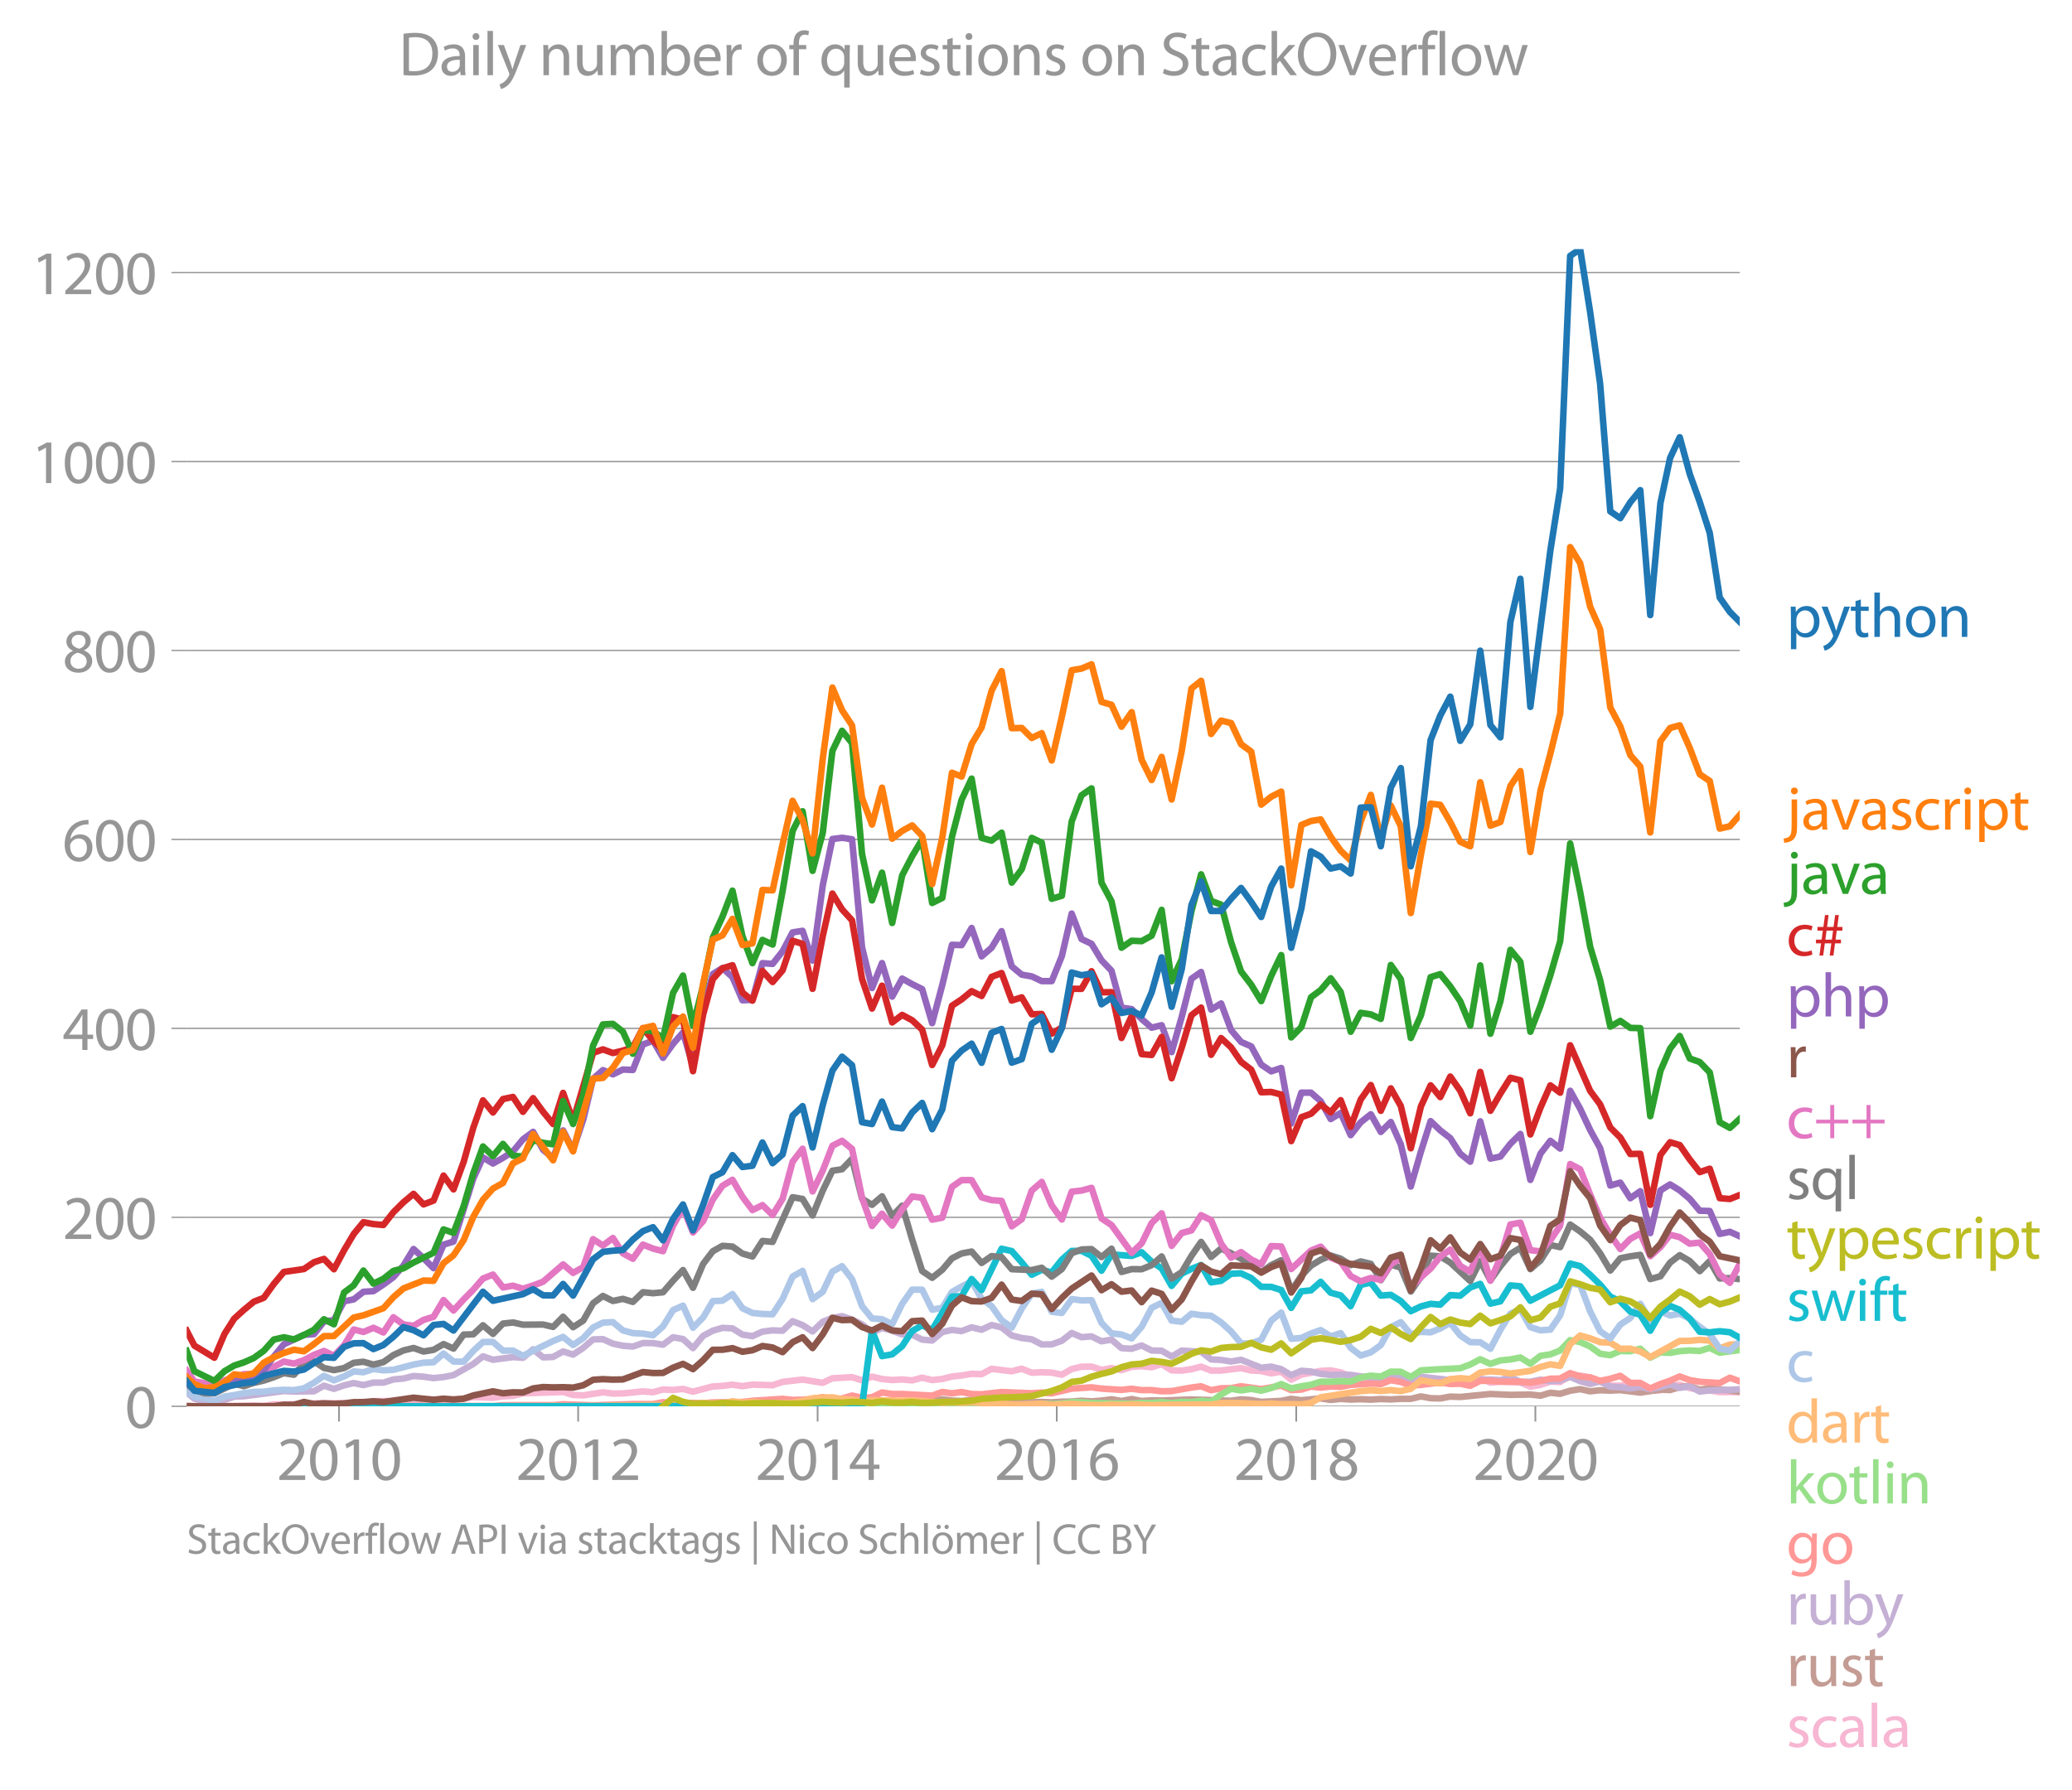 <svg height="548.954" viewBox="0 0 476.436 411.715" width="635.248" xmlns="http://www.w3.org/2000/svg" xmlns:xlink="http://www.w3.org/1999/xlink"><defs><style>*{stroke-linecap:butt;stroke-linejoin:round}</style></defs><g id="figure_1"><path d="M0 411.715h476.436V0H0z" style="fill:none" id="patch_1"/><g id="axes_1"><path d="M42.926 323.405h357.12V57.293H42.926z" style="fill:none" id="patch_2"/><g id="matplotlib.axis_1"><g id="xtick_1"><g id="line2d_1"><defs><path d="M0 0v3.5" id="m61ec8b383f" style="stroke:#969696;stroke-width:.4"/></defs><use style="fill:#969696;stroke:#969696;stroke-width:.4" x="77.953" xlink:href="#m61ec8b383f" y="323.405"/></g><g style="fill:#969696" transform="matrix(.14 0 0 -.14 63.59 340.345)" id="text_1"><defs><path d="M2944 0v467H1075v13l333 307c877 845 1434 1466 1434 2234 0 595-378 1209-1274 1209-480 0-890-179-1178-422l180-397c192 160 505 352 883 352 621 0 825-390 825-813-6-627-486-1164-1548-2176L288 346V0h2656z" id="MyriadPro-Regular-32" transform="scale(.016)"/><path d="M1677 4230c-845 0-1447-768-1447-2163C243 691 794-70 1606-70c922 0 1447 780 1447 2195 0 1325-499 2105-1376 2105zm-32-435c582 0 845-672 845-1696 0-1062-276-1734-852-1734-512 0-844 614-844 1696 0 1133 358 1734 851 1734z" id="MyriadPro-Regular-30" transform="scale(.016)"/><path d="M1510 0h544v4160h-480l-908-486 108-429 724 390h12V0z" id="MyriadPro-Regular-31" transform="scale(.016)"/></defs><use xlink:href="#MyriadPro-Regular-32"/><use x="51.3" xlink:href="#MyriadPro-Regular-30"/><use x="102.6" xlink:href="#MyriadPro-Regular-31"/><use x="153.9" xlink:href="#MyriadPro-Regular-30"/></g></g><g id="xtick_2"><use style="fill:#969696;stroke:#969696;stroke-width:.4" x="132.941" xlink:href="#m61ec8b383f" y="323.405" id="line2d_2"/><g style="fill:#969696" transform="matrix(.14 0 0 -.14 118.578 340.345)" id="text_2"><use xlink:href="#MyriadPro-Regular-32"/><use x="51.3" xlink:href="#MyriadPro-Regular-30"/><use x="102.6" xlink:href="#MyriadPro-Regular-31"/><use x="153.9" xlink:href="#MyriadPro-Regular-32"/></g></g><g id="xtick_3"><use style="fill:#969696;stroke:#969696;stroke-width:.4" x="188.004" xlink:href="#m61ec8b383f" y="323.405" id="line2d_3"/><g style="fill:#969696" transform="matrix(.14 0 0 -.14 173.64 340.345)" id="text_3"><defs><path d="M2560 0v1133h582v441h-582v2586h-608L96 1504v-371h1933V0h531zM666 1574v13l1017 1415c115 192 218 371 346 614h19c-13-218-19-435-19-653V1574H666z" id="MyriadPro-Regular-34" transform="scale(.016)"/></defs><use xlink:href="#MyriadPro-Regular-32"/><use x="51.3" xlink:href="#MyriadPro-Regular-30"/><use x="102.6" xlink:href="#MyriadPro-Regular-31"/><use x="153.9" xlink:href="#MyriadPro-Regular-34"/></g></g><g id="xtick_4"><use style="fill:#969696;stroke:#969696;stroke-width:.4" x="242.992" xlink:href="#m61ec8b383f" y="323.405" id="line2d_4"/><g style="fill:#969696" transform="matrix(.14 0 0 -.14 228.629 340.345)" id="text_4"><defs><path d="M2662 4224c-102 0-243-6-409-32-525-64-986-275-1331-614-410-410-704-1056-704-1876C218 621 800-70 1690-70c864 0 1382 704 1382 1465 0 813-518 1344-1254 1344-461 0-807-217-1005-480h-19c96 685 563 1331 1446 1479 160 25 307 32 422 25v461zM1690 365c-589 0-903 505-916 1190 0 103 26 186 64 250 154 301 468 512 807 512 518 0 857-359 857-954s-326-998-806-998h-6z" id="MyriadPro-Regular-36" transform="scale(.016)"/></defs><use xlink:href="#MyriadPro-Regular-32"/><use x="51.3" xlink:href="#MyriadPro-Regular-30"/><use x="102.6" xlink:href="#MyriadPro-Regular-31"/><use x="153.9" xlink:href="#MyriadPro-Regular-36"/></g></g><g id="xtick_5"><use style="fill:#969696;stroke:#969696;stroke-width:.4" x="298.055" xlink:href="#m61ec8b383f" y="323.405" id="line2d_5"/><g style="fill:#969696" transform="matrix(.14 0 0 -.14 283.692 340.345)" id="text_5"><defs><path d="M1062 2170c-512-218-825-589-825-1114C237 448 762-70 1632-70c794 0 1414 486 1414 1209 0 506-320 871-838 1075v20c512 243 685 620 685 972 0 519-403 1024-1210 1024-729 0-1286-448-1286-1107 0-358 198-717 659-934l6-19zm583-1831c-531 0-851 371-832 794 0 397 262 717 749 857 563-160 915-403 915-908 0-423-327-743-832-743zm6 3488c506 0 704-345 704-678 0-378-275-634-633-755-480 128-794 352-794 768 0 358 256 665 723 665z" id="MyriadPro-Regular-38" transform="scale(.016)"/></defs><use xlink:href="#MyriadPro-Regular-32"/><use x="51.3" xlink:href="#MyriadPro-Regular-30"/><use x="102.6" xlink:href="#MyriadPro-Regular-31"/><use x="153.9" xlink:href="#MyriadPro-Regular-38"/></g></g><g id="xtick_6"><use style="fill:#969696;stroke:#969696;stroke-width:.4" x="353.043" xlink:href="#m61ec8b383f" y="323.405" id="line2d_6"/><g style="fill:#969696" transform="matrix(.14 0 0 -.14 338.68 340.345)" id="text_6"><use xlink:href="#MyriadPro-Regular-32"/><use x="51.3" xlink:href="#MyriadPro-Regular-30"/><use x="102.6" xlink:href="#MyriadPro-Regular-32"/><use x="153.9" xlink:href="#MyriadPro-Regular-30"/></g></g></g><g id="matplotlib.axis_2"><g id="ytick_1"><path clip-path="url(#p1e6282453b)" d="M42.926 323.405h357.12" style="fill:none;stroke:#969696;stroke-linecap:square;stroke-width:.3" id="line2d_7"/><g id="line2d_8"><defs><path d="M0 0h-3.5" id="m8bd848bd94" style="stroke:#969696;stroke-width:.3"/></defs><use style="fill:#969696;stroke:#969696;stroke-width:.3" x="42.926" xlink:href="#m8bd848bd94" y="323.405"/></g><use xlink:href="#MyriadPro-Regular-30" style="fill:#969696" transform="matrix(.14 0 0 -.14 28.745 328.375)" id="text_7"/></g><g id="ytick_2"><path clip-path="url(#p1e6282453b)" d="M42.926 279.95h357.12" style="fill:none;stroke:#969696;stroke-linecap:square;stroke-width:.3" id="line2d_9"/><use style="fill:#969696;stroke:#969696;stroke-width:.3" x="42.926" xlink:href="#m8bd848bd94" y="279.949" id="line2d_10"/><g style="fill:#969696" transform="matrix(.14 0 0 -.14 14.382 284.92)" id="text_8"><use xlink:href="#MyriadPro-Regular-32"/><use x="51.3" xlink:href="#MyriadPro-Regular-30"/><use x="102.6" xlink:href="#MyriadPro-Regular-30"/></g></g><g id="ytick_3"><path clip-path="url(#p1e6282453b)" d="M42.926 236.493h357.12" style="fill:none;stroke:#969696;stroke-linecap:square;stroke-width:.3" id="line2d_11"/><use style="fill:#969696;stroke:#969696;stroke-width:.3" x="42.926" xlink:href="#m8bd848bd94" y="236.493" id="line2d_12"/><g style="fill:#969696" transform="matrix(.14 0 0 -.14 14.382 241.463)" id="text_9"><use xlink:href="#MyriadPro-Regular-34"/><use x="51.3" xlink:href="#MyriadPro-Regular-30"/><use x="102.6" xlink:href="#MyriadPro-Regular-30"/></g></g><g id="ytick_4"><path clip-path="url(#p1e6282453b)" d="M42.926 193.037h357.12" style="fill:none;stroke:#969696;stroke-linecap:square;stroke-width:.3" id="line2d_13"/><use style="fill:#969696;stroke:#969696;stroke-width:.3" x="42.926" xlink:href="#m8bd848bd94" y="193.037" id="line2d_14"/><g style="fill:#969696" transform="matrix(.14 0 0 -.14 14.382 198.007)" id="text_10"><use xlink:href="#MyriadPro-Regular-36"/><use x="51.3" xlink:href="#MyriadPro-Regular-30"/><use x="102.6" xlink:href="#MyriadPro-Regular-30"/></g></g><g id="ytick_5"><path clip-path="url(#p1e6282453b)" d="M42.926 149.581h357.12" style="fill:none;stroke:#969696;stroke-linecap:square;stroke-width:.3" id="line2d_15"/><use style="fill:#969696;stroke:#969696;stroke-width:.3" x="42.926" xlink:href="#m8bd848bd94" y="149.581" id="line2d_16"/><g style="fill:#969696" transform="matrix(.14 0 0 -.14 14.382 154.551)" id="text_11"><use xlink:href="#MyriadPro-Regular-38"/><use x="51.3" xlink:href="#MyriadPro-Regular-30"/><use x="102.6" xlink:href="#MyriadPro-Regular-30"/></g></g><g id="ytick_6"><path clip-path="url(#p1e6282453b)" d="M42.926 106.125h357.12" style="fill:none;stroke:#969696;stroke-linecap:square;stroke-width:.3" id="line2d_17"/><use style="fill:#969696;stroke:#969696;stroke-width:.3" x="42.926" xlink:href="#m8bd848bd94" y="106.125" id="line2d_18"/><g style="fill:#969696" transform="matrix(.14 0 0 -.14 7.2 111.095)" id="text_12"><use xlink:href="#MyriadPro-Regular-31"/><use x="51.3" xlink:href="#MyriadPro-Regular-30"/><use x="102.6" xlink:href="#MyriadPro-Regular-30"/><use x="153.9" xlink:href="#MyriadPro-Regular-30"/></g></g><g id="ytick_7"><path clip-path="url(#p1e6282453b)" d="M42.926 62.67h357.12" style="fill:none;stroke:#969696;stroke-linecap:square;stroke-width:.3" id="line2d_19"/><use style="fill:#969696;stroke:#969696;stroke-width:.3" x="42.926" xlink:href="#m8bd848bd94" y="62.669" id="line2d_20"/><g style="fill:#969696" transform="matrix(.14 0 0 -.14 7.2 67.64)" id="text_13"><use xlink:href="#MyriadPro-Regular-31"/><use x="51.3" xlink:href="#MyriadPro-Regular-32"/><use x="102.6" xlink:href="#MyriadPro-Regular-30"/><use x="153.9" xlink:href="#MyriadPro-Regular-30"/></g></g></g><path clip-path="url(#p1e6282453b)" d="m42.926 323.35 13.143-.064 2.3-.076 2.296.111 2.298-.372 2.297.043 2.335-.092 2.298.049 2.299-.245 6.928-.035 2.222-.156 2.221.086 2.299-.374 4.595-.073 2.297-.044 2.335.106 2.298-.438 4.595.1 2.297-.048 2.335-.182 2.222-.36 4.52.156 2.297-.329 2.298-.12 2.297-.567 9.228-.316 2.297.68 2.335.099 4.518-.708 2.3.29 2.297-.024 4.595-.47 2.335.19 2.297-.637 2.3.118 2.295-.248 2.297.634 4.558-1.2 2.22-.118 2.3-.287 2.297.343 2.297-.364 4.633.154 2.297-.777 4.595-.529 4.632.745 2.223-1.037 4.52-.266 2.297.728 2.297-.85 2.297.556 2.336.231 2.297-.136 2.299.22 2.296-.633 2.297.563 2.335-.266 2.223-.558 2.22-.241 2.3-.381 2.296.08 2.298-1.225 4.632.566 2.298-.595 2.299.924 2.296-.112 2.297.084 2.335.484 2.26-1.303 2.258-.534 2.3-.028 2.297.743 2.297-.395 2.298.458 2.335-.75 2.297-.143 2.3.235 2.295-.727 2.298 1.441 2.335.057 2.222-.33 2.22-.575 2.3.906 2.297-.015 4.595-.561 2.335.56 2.297.11 2.3.55 2.295-.398 2.297 1.834 2.336-1.156 4.442-.848 2.3-.12 2.297.456 2.297.877 2.298.378 2.335.574 4.596-.203 2.296.323 2.297.483 2.336-.077 2.222-.265 2.22-.036 2.3-.482 2.297.033 2.297.214 2.297-.55 2.336 1.093 2.297-.232 4.595.196 2.297.947 2.335-.4 2.26-.774 2.258.123 2.3-1.533 2.297.033 2.297.496 4.633 1.81 2.297.044 2.3-.352 2.295.946 2.298.554 2.335-.092 2.222-.929 2.22-.353 2.3.769 2.297.394 2.297.15 2.298.369 4.632.014h0" style="fill:none;stroke:#f7b6d2;stroke-linecap:square;stroke-width:1.5" id="line2d_21"/><path clip-path="url(#p1e6282453b)" d="M90.457 323.405h34.424l43.538-.087 2.298-.06 4.594.063 11.525-.007 2.335-.19 4.443.078 4.597-.112 2.297-.047 4.633-.549 2.297.238 2.299-.574 2.296.11 2.297-.047 2.335-.449 2.223.306 2.22.108 4.596-.54 2.298.05 4.632.398 4.597.379 2.296-.067 2.297.088 2.335-.154 2.26-.036 2.258-.189 2.3.153 2.297-.174 2.297-.311 2.298.396 2.335-.449 2.297.451 2.3-.143 2.295.034 6.855-.25 9.114.308 2.298-.33 2.335.154 2.297.43 4.595-.232 2.297-.471 2.336.315 4.442-.413 2.3.352 2.297-.233 2.297.146 2.298-.076 2.335.091 2.297-.138 2.3.09 2.295-.134 2.297.007 2.336-.568 2.222.415 2.22.055 2.3-.423 2.297.086 6.93-.687 4.596.204 4.593-.077 2.335.266 2.26-.67 2.258.235 2.3-.704 2.297-.368 2.297.498 2.298-.246 2.335.091 2.297-.113 4.595.565 4.633-.69 2.222.108 2.22-.683 2.3-.277 2.297.887 2.297-.33 4.633.491 2.297.32h0" style="fill:none;stroke:#c49c94;stroke-linecap:square;stroke-width:1.5" id="line2d_22"/><path clip-path="url(#p1e6282453b)" d="m42.926 320.187 1.772 1.466 2.296.593 2.297.03 2.335-.336 2.223-.762 2.22-.086 9.191-1.198 2.335.112 4.597-.056 2.296-1.289 2.297.728 2.335-.8 2.222-.53 2.221.468 2.299-.576 2.297.015 2.298-.739 2.297-.207 2.335-.589 2.298.166 2.299.325 2.296-.245 2.297-.442 4.557-2.569 2.22-1.756 2.3.79 4.595-.615 2.297.169 2.335-1.949 2.298 1.845 2.299-.093 2.296-1.269 2.297.73 2.335-1.55 2.26-1.945 2.258-.066 2.3 1.042 2.297.48 2.297.187 2.298-.805 2.335.007 2.297.37 2.3-1.708 2.295.405 2.297 2.09 2.336-2.832 2.222-1.178 2.22-.651 2.3.116 2.297 1.433 2.297.355 2.297-1.035 2.336-.294 2.297.084 2.299-2.194 2.296.905 2.297 1.457 2.335-2.229 2.223-.88 2.22-.403 2.3.787 2.297 1.106 2.297 1.878 2.297-1.044 2.336.603 2.297.868 2.299.057 2.296 1.124 2.297.215 2.335-1.942 2.223-.502 2.22.278 2.3-.874 2.296.558 2.298-1.08 2.297.548 2.335 1.857 2.298.58 2.299.296 2.296 1.181 2.297-.017 2.335-.827 2.26-1.782 2.258.962 2.3-.19 2.297 1.136 2.297-.383 2.298 1.946 2.335.154 2.297-.767 2.3 1.167 2.295.043 2.298 1.323 2.335-1.345 4.442.259 2.3 1.769 2.297.116 2.297.362 2.298-.39 4.632 1.817 2.3-.254 2.295.58 2.297 1.39 2.336-1.01 2.222.173 2.22.528 2.3.258 2.297-.068 2.297.047 2.298.352 2.335.21 2.297.452 2.3-.683 4.592.834 2.336-.729 6.741.773 2.298.279 2.297.062 2.297-.44 2.336-.036 2.297.142 2.299-.689 2.296 1.095 2.297-.05 2.335-.463 2.26.364 2.258-.182 2.3-.82 2.297.982 2.297.633 2.298-.577 2.335 1.22 2.297.11 2.3.296 2.295-.42 2.298.588 2.335-.512 2.222-.608 2.22.812 2.3-.366 2.297 1.214 2.297-.265 4.633-.128 2.297-.148h0" style="fill:none;stroke:#c5b0d5;stroke-linecap:square;stroke-width:1.5" id="line2d_23"/><g style="fill:#1f77b4" transform="matrix(.14 0 0 -.14 410.76 146.457)" id="text_14"><defs><path d="M467-1267h557V416h13c185-307 544-486 953-486 730 0 1408 550 1408 1664 0 940-563 1574-1312 1574-505 0-870-224-1100-602h-13l-26 532H442c12-295 25-615 25-1012v-3353zm557 3059c0 77 19 160 38 230 109 423 468 698 852 698 595 0 921-531 921-1152 0-710-345-1197-941-1197-403 0-742 269-844 659-13 71-26 148-26 231v531z" id="MyriadPro-Regular-70" transform="scale(.016)"/><path d="M58 3098 1203 243c26-70 39-115 39-147s-20-77-45-134c-128-288-320-506-474-628-166-140-352-230-493-275l141-473c141 25 416 121 691 364 384 333 660 877 1063 1940l845 2208h-596l-614-1818c-77-224-141-461-198-646h-13c-51 185-128 428-199 633L672 3098H58z" id="MyriadPro-Regular-79" transform="scale(.016)"/><path d="M595 3667v-569H115v-429h480V979c0-365 58-640 218-806C947 19 1158-70 1421-70c217 0 390 38 499 83l-26 422c-83-25-172-38-326-38-314 0-422 217-422 601v1671h806v429h-806v742l-551-173z" id="MyriadPro-Regular-74" transform="scale(.016)"/><path d="M467 0h563v1869c0 109 7 192 39 269 102 307 390 563 755 563 531 0 717-423 717-922V0h563v1843c0 1069-666 1325-1082 1325-211 0-409-64-576-160-172-96-313-237-403-397h-13v1933H467V0z" id="MyriadPro-Regular-68" transform="scale(.016)"/><path d="M1779 3168c-857 0-1536-608-1536-1645C243 544 890-70 1728-70c749 0 1542 499 1542 1644 0 948-601 1594-1491 1594zm-13-422c666 0 928-666 928-1191 0-697-403-1203-940-1203-551 0-941 512-941 1190 0 589 288 1204 953 1204z" id="MyriadPro-Regular-6f" transform="scale(.016)"/><path d="M467 0h563v1862c0 96 13 192 39 263 96 313 384 576 755 576 531 0 717-416 717-915V0h563v1850c0 1062-666 1318-1094 1318-512 0-871-288-1024-582h-13l-32 512H442c19-256 25-519 25-839V0z" id="MyriadPro-Regular-6e" transform="scale(.016)"/></defs><use xlink:href="#MyriadPro-Regular-70"/><use x="56.9" xlink:href="#MyriadPro-Regular-79"/><use x="104" xlink:href="#MyriadPro-Regular-74"/><use x="137.1" xlink:href="#MyriadPro-Regular-68"/><use x="192.6" xlink:href="#MyriadPro-Regular-6f"/><use x="247.5" xlink:href="#MyriadPro-Regular-6e"/></g><g style="fill:#ff7f0e" transform="matrix(.14 0 0 -.14 410.76 190.783)" id="text_15"><defs><path d="M-230-1350c300 0 710 102 960 352 275 281 371 672 371 1273v2823H538V493c0-743-58-992-212-1165C192-819-32-890-288-909l58-441zM826 4320c-212 0-359-154-359-352 0-186 135-346 346-346 224 0 358 160 352 346 0 198-135 352-339 352z" id="MyriadPro-Regular-6a" transform="scale(.016)"/><path d="M2643 1901c0 621-230 1267-1177 1267-391 0-762-109-1018-275l128-371c218 140 518 230 806 230 634 0 704-461 704-717v-64C890 1978 224 1568 224 819c0-448 320-889 947-889 442 0 775 217 947 460h20l44-390h512c-38 211-51 474-51 742v1159zm-544-858c0-57-13-121-32-179-89-262-345-518-749-518-288 0-531 172-531 537 0 602 698 711 1312 698v-538z" id="MyriadPro-Regular-61" transform="scale(.016)"/><path d="M83 3098 1261 0h537l1216 3098h-588l-602-1741c-102-282-192-538-262-794h-20c-64 256-147 512-249 794L685 3098H83z" id="MyriadPro-Regular-76" transform="scale(.016)"/><path d="M250 147C467 19 781-70 1120-70c736 0 1158 390 1158 934 0 461-275 730-812 934-404 154-589 269-589 525 0 231 185 423 518 423 288 0 512-103 634-180l141 410c-173 102-448 192-762 192-666 0-1069-410-1069-909 0-371 263-678 819-877 416-153 576-300 576-569 0-256-192-461-601-461-282 0-576 115-743 224L250 147z" id="MyriadPro-Regular-73" transform="scale(.016)"/><path d="M2579 538c-160-71-371-154-691-154-614 0-1075 442-1075 1158 0 647 384 1172 1094 1172 307 0 519-71 653-148l128 436c-154 76-448 160-781 160-1011 0-1664-692-1664-1645C243 570 851-70 1786-70c416 0 742 108 889 185l-96 423z" id="MyriadPro-Regular-63" transform="scale(.016)"/><path d="M467 0h557v1651c0 96 13 186 26 263 76 422 358 723 755 723 77 0 134-7 192-19v531c-51 13-96 19-160 19-378 0-717-262-858-678h-25l-20 608H442c19-288 25-602 25-967V0z" id="MyriadPro-Regular-72" transform="scale(.016)"/><path d="M1030 0v3098H467V0h563zM749 4320c-205 0-352-154-352-352 0-192 141-346 339-346 224 0 365 154 358 346 0 198-134 352-345 352z" id="MyriadPro-Regular-69" transform="scale(.016)"/></defs><use xlink:href="#MyriadPro-Regular-6a"/><use x="24.3" xlink:href="#MyriadPro-Regular-61"/><use x="72.5" xlink:href="#MyriadPro-Regular-76"/><use x="120.6" xlink:href="#MyriadPro-Regular-61"/><use x="168.8" xlink:href="#MyriadPro-Regular-73"/><use x="208.4" xlink:href="#MyriadPro-Regular-63"/><use x="253.2" xlink:href="#MyriadPro-Regular-72"/><use x="285.9" xlink:href="#MyriadPro-Regular-69"/><use x="309.3" xlink:href="#MyriadPro-Regular-70"/><use x="366.2" xlink:href="#MyriadPro-Regular-74"/></g><g style="fill:#2ca02c" transform="matrix(.14 0 0 -.14 410.76 205.562)" id="text_16"><use xlink:href="#MyriadPro-Regular-6a"/><use x="24.3" xlink:href="#MyriadPro-Regular-61"/><use x="72.5" xlink:href="#MyriadPro-Regular-76"/><use x="120.6" xlink:href="#MyriadPro-Regular-61"/></g><g style="fill:#d62728" transform="matrix(.14 0 0 -.14 410.76 219.744)" id="text_17"><defs><path d="m1203 1632 122 928h665l-121-928h-666zM979 0l167 1254h665L1645 0h384l166 1254h608v378h-550l115 928h582v378h-524l160 1222h-378l-166-1222h-666l160 1222h-371L998 2938H390v-378h551l-122-928H237v-378h525L595 0h384z" id="MyriadPro-Regular-23" transform="scale(.016)"/></defs><use xlink:href="#MyriadPro-Regular-63"/><use x="44.8" xlink:href="#MyriadPro-Regular-23"/></g><g style="fill:#9467bd" transform="matrix(.14 0 0 -.14 410.76 233.744)" id="text_18"><use xlink:href="#MyriadPro-Regular-70"/><use x="56.9" xlink:href="#MyriadPro-Regular-68"/><use x="112.4" xlink:href="#MyriadPro-Regular-70"/></g><use xlink:href="#MyriadPro-Regular-72" style="fill:#8c564b" transform="matrix(.14 0 0 -.14 410.76 247.744)" id="text_19"/><g style="fill:#e377c2" transform="matrix(.14 0 0 -.14 410.76 261.744)" id="text_20"><defs><path d="M1702 3405V1901H256v-384h1446V0h410v1517h1446v384H2112v1504h-410z" id="MyriadPro-Regular-2b" transform="scale(.016)"/></defs><use xlink:href="#MyriadPro-Regular-63"/><use x="44.8" xlink:href="#MyriadPro-Regular-2b"/><use x="104.4" xlink:href="#MyriadPro-Regular-2b"/></g><g style="fill:#7f7f7f" transform="matrix(.14 0 0 -.14 410.76 275.744)" id="text_21"><defs><path d="M2579-1267h563v3513c0 320 7 589 20 852h-532l-19-468h-13c-153 301-473 538-953 538-653 0-1402-512-1402-1670C243 557 832-70 1555-70c499 0 845 243 1011 550h13v-1747zm0 2528c0-83-19-192-45-269-128-390-441-614-806-614-621 0-915 537-915 1152 0 697 352 1190 934 1190 423 0 723-294 807-640 19-70 25-160 25-237v-582z" id="MyriadPro-Regular-71" transform="scale(.016)"/><path d="M467 0h563v4544H467V0z" id="MyriadPro-Regular-6c" transform="scale(.016)"/></defs><use xlink:href="#MyriadPro-Regular-73"/><use x="39.6" xlink:href="#MyriadPro-Regular-71"/><use x="95.9" xlink:href="#MyriadPro-Regular-6c"/></g><g style="fill:#bcbd22" transform="matrix(.14 0 0 -.14 410.76 289.422)" id="text_22"><defs><path d="M2957 1446c6 58 19 148 19 263 0 569-269 1459-1280 1459-902 0-1453-736-1453-1670C243 563 813-70 1766-70c493 0 832 108 1031 198l-96 403c-211-89-455-160-858-160-563 0-1049 314-1062 1075h2176zM787 1850c45 390 295 915 864 915 634 0 787-557 781-915H787z" id="MyriadPro-Regular-65" transform="scale(.016)"/></defs><use xlink:href="#MyriadPro-Regular-74"/><use x="33.1" xlink:href="#MyriadPro-Regular-79"/><use x="80.2" xlink:href="#MyriadPro-Regular-70"/><use x="137.1" xlink:href="#MyriadPro-Regular-65"/><use x="187.2" xlink:href="#MyriadPro-Regular-73"/><use x="226.8" xlink:href="#MyriadPro-Regular-63"/><use x="271.6" xlink:href="#MyriadPro-Regular-72"/><use x="304.3" xlink:href="#MyriadPro-Regular-69"/><use x="327.7" xlink:href="#MyriadPro-Regular-70"/><use x="384.6" xlink:href="#MyriadPro-Regular-74"/></g><g style="fill:#17becf" transform="matrix(.14 0 0 -.14 410.76 303.744)" id="text_23"><defs><path d="M115 3098 1050 0h512l499 1472c109 333 205 653 281 1024h13c77-365 167-672 275-1018L3104 0h512l998 3098h-556l-442-1556c-102-364-186-691-237-1004h-19c-70 313-160 640-275 1011l-480 1549h-474l-505-1575c-103-339-205-672-276-985h-19c-57 320-141 640-230 985L691 3098H115z" id="MyriadPro-Regular-77" transform="scale(.016)"/><path d="M1082 0v2669h748v429h-748v166c0 474 121 896 601 896 160 0 275-32 359-70l76 435c-108 45-281 89-480 89-262 0-544-83-755-288-262-249-358-646-358-1081v-147H90v-429h435V0h557z" id="MyriadPro-Regular-66" transform="scale(.016)"/></defs><use xlink:href="#MyriadPro-Regular-73"/><use x="39.6" xlink:href="#MyriadPro-Regular-77"/><use x="113.2" xlink:href="#MyriadPro-Regular-69"/><use x="136.6" xlink:href="#MyriadPro-Regular-66"/><use x="165.8" xlink:href="#MyriadPro-Regular-74"/></g><use xlink:href="#MyriadPro-Regular-63" style="fill:#aec7e8" transform="matrix(.14 0 0 -.14 410.76 317.744)" id="text_24"/><g style="fill:#ffbb78" transform="matrix(.14 0 0 -.14 410.76 331.744)" id="text_25"><defs><path d="M2579 4544V2694h-13c-140 250-460 474-934 474-755 0-1395-634-1389-1664C243 563 819-70 1568-70c506 0 883 262 1056 608h13l25-538h506c-19 211-26 525-26 800v3744h-563zm0-3245c0-89-6-166-25-243-103-422-448-672-826-672-608 0-915 518-915 1146 0 684 345 1196 928 1196 422 0 729-294 813-652 19-71 25-167 25-237v-538z" id="MyriadPro-Regular-64" transform="scale(.016)"/></defs><use xlink:href="#MyriadPro-Regular-64"/><use x="56.4" xlink:href="#MyriadPro-Regular-61"/><use x="104.6" xlink:href="#MyriadPro-Regular-72"/><use x="137.3" xlink:href="#MyriadPro-Regular-74"/></g><g style="fill:#98df8a" transform="matrix(.14 0 0 -.14 410.76 345.744)" id="text_26"><defs><path d="M1024 4544H467V0h557v1165l288 320L2381 0h685L1702 1824l1197 1274h-678l-909-1069c-90-109-198-243-275-352h-13v2867z" id="MyriadPro-Regular-6b" transform="scale(.016)"/></defs><use xlink:href="#MyriadPro-Regular-6b"/><use x="46.9" xlink:href="#MyriadPro-Regular-6f"/><use x="101.8" xlink:href="#MyriadPro-Regular-74"/><use x="134.9" xlink:href="#MyriadPro-Regular-6c"/><use x="158.5" xlink:href="#MyriadPro-Regular-69"/><use x="181.9" xlink:href="#MyriadPro-Regular-6e"/></g><g style="fill:#ff9896" transform="matrix(.14 0 0 -.14 410.76 359.588)" id="text_27"><defs><path d="M3110 2246c0 378 13 628 26 852h-493l-25-468h-13c-135 256-429 538-967 538-710 0-1395-595-1395-1645C243 666 794 13 1562 13c480 0 812 230 985 518h13V186c0-781-422-1082-998-1082-384 0-704 115-909 243l-141-429c250-166 659-256 1030-256 391 0 826 90 1127 372 301 268 441 704 441 1414v1798zm-556-928c0-96-13-204-45-300-122-359-435-576-781-576-608 0-915 505-915 1113 0 717 384 1171 921 1171 410 0 685-268 788-595 25-77 32-160 32-256v-557z" id="MyriadPro-Regular-67" transform="scale(.016)"/></defs><use xlink:href="#MyriadPro-Regular-67"/><use x="55.9" xlink:href="#MyriadPro-Regular-6f"/></g><g style="fill:#c5b0d5" transform="matrix(.14 0 0 -.14 410.76 373.583)" id="text_28"><defs><path d="M3059 3098h-563V1197c0-103-19-205-51-288-103-250-365-512-743-512-512 0-691 397-691 985v1716H448V1286C448 198 1030-70 1517-70c550 0 877 326 1024 576h13l32-506h499c-19 243-26 525-26 845v2253z" id="MyriadPro-Regular-75" transform="scale(.016)"/><path d="M467 800c0-275-13-589-25-800h486l26 512h19c230-410 589-582 1037-582 691 0 1388 550 1388 1657 7 941-537 1581-1305 1581-499 0-858-224-1056-570h-13v1946H467V800zm557 998c0 90 19 167 32 231 115 429 474 691 858 691 601 0 921-531 921-1152 0-710-352-1190-941-1190-409 0-736 268-844 659-13 64-26 134-26 205v556z" id="MyriadPro-Regular-62" transform="scale(.016)"/></defs><use xlink:href="#MyriadPro-Regular-72"/><use x="32.7" xlink:href="#MyriadPro-Regular-75"/><use x="87.8" xlink:href="#MyriadPro-Regular-62"/><use x="144.7" xlink:href="#MyriadPro-Regular-79"/></g><g style="fill:#c49c94" transform="matrix(.14 0 0 -.14 410.76 387.744)" id="text_29"><use xlink:href="#MyriadPro-Regular-72"/><use x="32.7" xlink:href="#MyriadPro-Regular-75"/><use x="87.8" xlink:href="#MyriadPro-Regular-73"/><use x="127.4" xlink:href="#MyriadPro-Regular-74"/></g><g style="fill:#f7b6d2" transform="matrix(.14 0 0 -.14 410.76 401.744)" id="text_30"><use xlink:href="#MyriadPro-Regular-73"/><use x="39.6" xlink:href="#MyriadPro-Regular-63"/><use x="84.4" xlink:href="#MyriadPro-Regular-61"/><use x="132.6" xlink:href="#MyriadPro-Regular-6c"/><use x="156.2" xlink:href="#MyriadPro-Regular-61"/></g><g style="fill:#969696" transform="matrix(.097 0 0 -.097 42.926 357.303)" id="text_31"><defs><path d="M269 211C499 58 954-70 1370-70c1017 0 1510 582 1510 1248 0 633-371 985-1101 1267-595 230-857 429-857 832 0 294 224 646 812 646 391 0 679-128 820-205l153 455c-192 109-512 211-953 211-839 0-1396-499-1396-1171 0-608 436-973 1140-1223 582-224 812-454 812-857 0-435-332-736-902-736-384 0-749 128-998 281L269 211z" id="MyriadPro-Regular-53" transform="scale(.016)"/><path d="M2234 4384c-1152 0-2004-896-2004-2266C230 813 1030-70 2170-70c1100 0 2003 787 2003 2272 0 1280-762 2182-1939 2182zm-26-454c928 0 1376-896 1376-1754 0-979-499-1792-1382-1792-877 0-1376 826-1376 1747 0 947 460 1799 1382 1799z" id="MyriadPro-Regular-4f" transform="scale(.016)"/><path d="M2714 1357 3174 0h596L2298 4314h-672L160 0h576l448 1357h1530zm-1415 435 423 1248c83 262 153 525 217 781h13c64-250 128-506 224-787l422-1242H1299z" id="MyriadPro-Regular-41" transform="scale(.016)"/><path d="M486 0h557v1728c128-32 282-38 448-38 544 0 1024 160 1319 473 217 224 332 531 332 922 0 384-140 697-377 902-256 231-659 359-1210 359-448 0-800-39-1069-84V0zm557 3859c96 26 282 45 525 45 614 0 1018-275 1018-845 0-595-410-921-1082-921-186 0-339 12-461 44v1677z" id="MyriadPro-Regular-50" transform="scale(.016)"/><path d="M486 4314V0h557v4314H486z" id="MyriadPro-Regular-49" transform="scale(.016)"/><path d="M550 4800v-6400h429v6400H550z" id="MyriadPro-Regular-7c" transform="scale(.016)"/><path d="M1011 0v1843c0 717-13 1235-45 1779l20 7c217-467 505-960 806-1440L3162 0h563v4314h-525V2509c0-672 13-1197 64-1773l-13-6c-205 441-454 896-774 1401L1094 4314H486V0h525z" id="MyriadPro-Regular-4e" transform="scale(.016)"/><path d="M1165 3648c185 0 313 154 313 326 0 186-134 327-313 327s-327-147-327-327c0-172 135-326 320-326h7zm1184 0c185 0 313 154 313 326 0 186-134 327-313 327s-320-147-320-327c0-172 128-326 313-326h7zm-570-480c-857 0-1536-608-1536-1645C243 544 890-70 1728-70c749 0 1542 499 1542 1644 0 948-601 1594-1491 1594zm-13-422c666 0 928-666 928-1191 0-697-403-1203-940-1203-551 0-941 512-941 1190 0 589 288 1204 953 1204z" id="MyriadPro-Regular-f6" transform="scale(.016)"/><path d="M467 0h551v1869c0 96 12 192 44 275 90 282 346 563 698 563 429 0 646-358 646-851V0h551v1914c0 102 19 204 45 281 96 275 345 512 665 512 455 0 672-358 672-953V0h551v1824c0 1075-608 1344-1018 1344-294 0-499-77-685-218-128-96-249-230-345-403h-13c-135 365-455 621-877 621-512 0-800-275-973-570h-19l-26 500H442c19-256 25-519 25-839V0z" id="MyriadPro-Regular-6d" transform="scale(.016)"/><path d="M3386 582c-224-108-570-179-909-179-1050 0-1658 679-1658 1735 0 1132 672 1779 1683 1779 359 0 660-77 871-179l134 454c-147 77-486 192-1024 192-1337 0-2253-915-2253-2266C230 704 1146-70 2362-70c524 0 934 108 1139 211l-115 441z" id="MyriadPro-Regular-43" transform="scale(.016)"/><path d="M486 13c186-26 480-51 864-51 704 0 1191 128 1492 403 217 211 364 493 364 864 0 640-480 979-889 1081v13c454 167 729 531 729 947 0 340-134 596-358 762-269 218-627 314-1184 314-390 0-774-39-1018-90V13zm557 3865c90 20 237 39 493 39 563 0 947-199 947-704 0-416-345-723-934-723h-506v1388zm0-1811h461c608 0 1114-243 1114-832 0-627-532-838-1108-838-198 0-358 6-467 25v1645z" id="MyriadPro-Regular-42" transform="scale(.016)"/><path d="M2010 0v1837l1446 2477h-634l-620-1191c-167-326-314-608-436-889h-12c-135 300-263 563-429 889L717 4314H83l1363-2484V0h564z" id="MyriadPro-Regular-59" transform="scale(.016)"/></defs><use xlink:href="#MyriadPro-Regular-53"/><use x="49.3" xlink:href="#MyriadPro-Regular-74"/><use x="82.4" xlink:href="#MyriadPro-Regular-61"/><use x="130.6" xlink:href="#MyriadPro-Regular-63"/><use x="175.4" xlink:href="#MyriadPro-Regular-6b"/><use x="222.3" xlink:href="#MyriadPro-Regular-4f"/><use x="291.2" xlink:href="#MyriadPro-Regular-76"/><use x="339.3" xlink:href="#MyriadPro-Regular-65"/><use x="389.4" xlink:href="#MyriadPro-Regular-72"/><use x="422.1" xlink:href="#MyriadPro-Regular-66"/><use x="451.3" xlink:href="#MyriadPro-Regular-6c"/><use x="474.9" xlink:href="#MyriadPro-Regular-6f"/><use x="529.8" xlink:href="#MyriadPro-Regular-77"/><use x="603.4" xlink:href="#MyriadPro-Regular-20"/><use x="624.6" xlink:href="#MyriadPro-Regular-41"/><use x="685.8" xlink:href="#MyriadPro-Regular-50"/><use x="739" xlink:href="#MyriadPro-Regular-49"/><use x="762.9" xlink:href="#MyriadPro-Regular-20"/><use x="784.1" xlink:href="#MyriadPro-Regular-76"/><use x="832.2" xlink:href="#MyriadPro-Regular-69"/><use x="855.6" xlink:href="#MyriadPro-Regular-61"/><use x="903.8" xlink:href="#MyriadPro-Regular-20"/><use x="925" xlink:href="#MyriadPro-Regular-73"/><use x="964.6" xlink:href="#MyriadPro-Regular-74"/><use x="997.7" xlink:href="#MyriadPro-Regular-61"/><use x="1045.9" xlink:href="#MyriadPro-Regular-63"/><use x="1090.7" xlink:href="#MyriadPro-Regular-6b"/><use x="1137.6" xlink:href="#MyriadPro-Regular-74"/><use x="1170.7" xlink:href="#MyriadPro-Regular-61"/><use x="1218.9" xlink:href="#MyriadPro-Regular-67"/><use x="1274.8" xlink:href="#MyriadPro-Regular-73"/><use x="1314.4" xlink:href="#MyriadPro-Regular-20"/><use x="1335.6" xlink:href="#MyriadPro-Regular-7c"/><use x="1359.5" xlink:href="#MyriadPro-Regular-20"/><use x="1380.7" xlink:href="#MyriadPro-Regular-4e"/><use x="1446.5" xlink:href="#MyriadPro-Regular-69"/><use x="1469.9" xlink:href="#MyriadPro-Regular-63"/><use x="1514.7" xlink:href="#MyriadPro-Regular-6f"/><use x="1569.6" xlink:href="#MyriadPro-Regular-20"/><use x="1590.8" xlink:href="#MyriadPro-Regular-53"/><use x="1640.1" xlink:href="#MyriadPro-Regular-63"/><use x="1684.9" xlink:href="#MyriadPro-Regular-68"/><use x="1740.4" xlink:href="#MyriadPro-Regular-6c"/><use x="1764" xlink:href="#MyriadPro-Regular-f6"/><use x="1818.9" xlink:href="#MyriadPro-Regular-6d"/><use x="1902.3" xlink:href="#MyriadPro-Regular-65"/><use x="1952.4" xlink:href="#MyriadPro-Regular-72"/><use x="1985.1" xlink:href="#MyriadPro-Regular-20"/><use x="2006.3" xlink:href="#MyriadPro-Regular-7c"/><use x="2030.2" xlink:href="#MyriadPro-Regular-20"/><use x="2051.4" xlink:href="#MyriadPro-Regular-43"/><use x="2109.4" xlink:href="#MyriadPro-Regular-43"/><use x="2167.4" xlink:href="#MyriadPro-Regular-20"/><use x="2188.6" xlink:href="#MyriadPro-Regular-42"/><use x="2242.8" xlink:href="#MyriadPro-Regular-59"/></g><g style="fill:#969696" transform="matrix(.14 0 0 -.14 91.7 17.293)" id="text_32"><defs><path d="M486 13c282-32 615-51 1012-51 838 0 1504 217 1907 620 403 397 621 973 621 1677 0 698-224 1197-608 1549-378 352-948 538-1748 538-441 0-844-39-1184-90V13zm557 3833c147 32 365 58 653 58 1178 0 1754-646 1747-1664 0-1165-646-1830-1837-1830-217 0-422 6-563 32v3404z" id="MyriadPro-Regular-44" transform="scale(.016)"/></defs><use xlink:href="#MyriadPro-Regular-44"/><use x="66.6" xlink:href="#MyriadPro-Regular-61"/><use x="114.8" xlink:href="#MyriadPro-Regular-69"/><use x="138.2" xlink:href="#MyriadPro-Regular-6c"/><use x="161.8" xlink:href="#MyriadPro-Regular-79"/><use x="208.9" xlink:href="#MyriadPro-Regular-20"/><use x="230.1" xlink:href="#MyriadPro-Regular-6e"/><use x="285.6" xlink:href="#MyriadPro-Regular-75"/><use x="340.7" xlink:href="#MyriadPro-Regular-6d"/><use x="424.1" xlink:href="#MyriadPro-Regular-62"/><use x="481" xlink:href="#MyriadPro-Regular-65"/><use x="531.1" xlink:href="#MyriadPro-Regular-72"/><use x="563.8" xlink:href="#MyriadPro-Regular-20"/><use x="585" xlink:href="#MyriadPro-Regular-6f"/><use x="639.9" xlink:href="#MyriadPro-Regular-66"/><use x="669.1" xlink:href="#MyriadPro-Regular-20"/><use x="690.3" xlink:href="#MyriadPro-Regular-71"/><use x="746.6" xlink:href="#MyriadPro-Regular-75"/><use x="801.7" xlink:href="#MyriadPro-Regular-65"/><use x="851.8" xlink:href="#MyriadPro-Regular-73"/><use x="891.4" xlink:href="#MyriadPro-Regular-74"/><use x="924.5" xlink:href="#MyriadPro-Regular-69"/><use x="947.9" xlink:href="#MyriadPro-Regular-6f"/><use x="1002.8" xlink:href="#MyriadPro-Regular-6e"/><use x="1058.3" xlink:href="#MyriadPro-Regular-73"/><use x="1097.9" xlink:href="#MyriadPro-Regular-20"/><use x="1119.1" xlink:href="#MyriadPro-Regular-6f"/><use x="1174" xlink:href="#MyriadPro-Regular-6e"/><use x="1229.5" xlink:href="#MyriadPro-Regular-20"/><use x="1250.7" xlink:href="#MyriadPro-Regular-53"/><use x="1300" xlink:href="#MyriadPro-Regular-74"/><use x="1333.1" xlink:href="#MyriadPro-Regular-61"/><use x="1381.3" xlink:href="#MyriadPro-Regular-63"/><use x="1426.1" xlink:href="#MyriadPro-Regular-6b"/><use x="1473" xlink:href="#MyriadPro-Regular-4f"/><use x="1541.9" xlink:href="#MyriadPro-Regular-76"/><use x="1590" xlink:href="#MyriadPro-Regular-65"/><use x="1640.1" xlink:href="#MyriadPro-Regular-72"/><use x="1672.8" xlink:href="#MyriadPro-Regular-66"/><use x="1702" xlink:href="#MyriadPro-Regular-6c"/><use x="1725.6" xlink:href="#MyriadPro-Regular-6f"/><use x="1780.5" xlink:href="#MyriadPro-Regular-77"/></g><path clip-path="url(#p1e6282453b)" d="m72.192 323.405 2.296-.478 2.297.401 6.778.021 20.716-.07 9.077.075 2.297-.208 11.527-.021 2.296-.198 6.892.246 9.152-.29 4.633.017 2.297-.444 2.3.234 4.592-.077 2.336.084 2.222-.2 4.52-.004 2.297-.097 2.297-.266 6.93-.441 2.299.23 2.296-.035 2.297-.161 2.335-.442 2.223.526 2.22-.19 2.3-.689 2.297.515 2.297-.124 2.297-1.096 2.336.343h2.297l6.892.379 2.335-.841 2.223.321 2.22-.307 2.3.455 2.296.057 4.595-.505 4.633.188 2.299.085 2.296-.158 2.297.18 4.595-1.083 4.557-.3 2.298.296 4.595.294 2.335-.26 2.297.308 2.3-.006 2.295.267 2.298-.028 4.557-.825 2.22-.29 2.3.904 2.297-.434 2.297-.037 2.298-.44 4.632.65 4.595-.79 2.297 1.03 2.336-.119 2.222-.691 2.22.243 2.3-.26 2.297.077 2.297-.446 4.633-.31 2.297.115 2.3-.887 2.295.401 2.297.84 2.336-.154 4.442-.568 2.3.346 2.297-.052 2.297.472 2.297-1.137 2.336-.014 2.297.21 4.595-.022 2.297.253 2.335-.406 2.26-.515 2.258-.04 2.3-1.24 2.297.764 2.297.199 2.298.818 2.335-.484 2.297-.682 2.3 1.628 2.295.002 2.298 1.28 2.335-1.015 2.222-.767 2.22-.979 2.3.836 2.297.384 4.595.294 2.335-1.226 2.297.845h0" style="fill:none;stroke:#ff9896;stroke-linecap:square;stroke-width:1.5" id="line2d_24"/><path clip-path="url(#p1e6282453b)" d="m92.754 323.405 39.02-.014 20.676.014 38.944-.015 16.044-.079 2.299-.039 4.593.042 15.97-.105 4.632.066 4.595-.457 2.297.09 2.335-.127 2.26-.335 2.258.027 2.3.186 9.227.15 2.297-.179 2.3.011 2.295-.214 2.298.235 2.335-.266 2.222.062 2.22-.322 2.3.226 2.297-1.662 2.297-1.322 2.298.382 2.335-.371 2.297.417 2.3-.6 2.295-.921 2.297.992 2.336-.484 2.222-.347 2.22-.704 2.3.007 2.297-.126 2.297.075 2.298-.895 2.335-.449 2.297.207 2.3-1.132 2.295.03 2.297 1.196 2.336-1.52 4.442-.267 4.597-.224 2.297-.85 2.297-1.21 2.336 1.058 2.297-.79 2.299-.22 2.296-.46 2.297 1.427 2.335-1.8 2.26-.337 2.258-.89 2.3-2.384 2.297.435 2.297 1.021 2.298 1.664 2.335.343 2.297-.971 2.3.06 2.295-.589 2.298 2.068 2.335-1.199 2.222.093 2.22-.387 2.3-.17 2.297.128 2.297-.729 2.298 1.121 4.632-.614h0" style="fill:none;stroke:#98df8a;stroke-linecap:square;stroke-width:1.5" id="line2d_25"/><path clip-path="url(#p1e6282453b)" d="m122.583 323.405 2.298-.014 2.299-.112 2.296.097 2.297.001 2.335-.028 2.26-.026 2.258.054 2.3-.146 2.297.013 2.297-.02 2.298-.057 2.335-.056 2.297.055 2.3-.329 2.295.018 2.297-.06 2.336-.098 2.222.04 2.22.037 2.3-.528 2.297.297 2.297-.13 2.297.186 2.336.042 2.297.069 2.299-.11 2.296-.455 2.297-.583 2.335-.168 2.223-.045 2.22.388 2.3.147 2.297.323 2.297-.2 2.297.052h2.336l2.297.057 2.299-.078 2.296.143 2.297.215 2.335.217 2.223-.162 2.22.148 2.3-.128 2.296.177 2.298.178 2.297-.094 2.335.246 2.298-.007 2.299-.085 2.296-.09 2.297.28 2.335-.147 2.26-.086 2.258.156 2.3.051 2.297.096 2.297-.19 2.298.134 2.335-.14 2.297.064 2.3.118 2.295-.06 2.298-.038h2.335l2.222-.025 2.22-.017 2.3.03 2.297-.367 2.297-.01 2.298.031 2.335.105 2.297.11 2.3-.124 2.295.153 2.297-.013 2.336.057 2.222-.35 2.22-1.29 2.3-.345 2.297-.356 2.297-.354 2.298-.354 2.335-.19 2.297.153 2.3-.202 2.295.238 2.297-.54 2.336-1.962 2.222.406 2.22.33 2.3-.979 2.297-.24 2.297.197 2.297-1.473 2.336-.294 2.297.144 2.299.353 2.296-.28 2.297-.322 2.335-.905 2.26-.602 2.258.357 2.3-4.989 2.297-1.985 2.297.645 2.298.89 2.335.098 2.297 1.431 2.3-.05 2.295.659 2.298 1.29 2.335-1.276 2.222-1.225 2.22-1.221 2.3-.023 2.297-.23 2.297.179 2.298 1.791 2.335-.883 2.297-.097" style="fill:none;stroke:#ffbb78;stroke-linecap:square;stroke-width:1.5" id="line2d_26"/><path clip-path="url(#p1e6282453b)" d="m42.926 319.983 1.772 1.298 2.296.248 2.297.58 2.335-.954 2.223-.326 2.22-.445 2.3-.303 2.296-.04 2.298-.3 2.297-.135 2.335.07 2.298-.414 2.299-1.282 2.296-1.586 2.297 1.046 2.335-.925 2.222-1.134 2.221.188 2.299-.754 2.297.32 2.298-.131 4.632-1.208 2.298-.422 2.299-.097 2.296-2.01 2.297 1.842 2.335.028 2.222-2.474 2.22-2.047 2.3-.015 2.297 1.999 2.298-.014 2.297 1.191 4.633-2.27 2.299-1.115 2.296-.95 2.297 1.86 2.335-1.57 2.26-2.444 2.258-1.123 2.3-.127 2.297 1.908 2.297.627 2.298.116 2.335.385 2.297-2.044 2.3-3.738 2.295-1.034 2.297 5.078 2.336-2.37 2.222-3.757 2.22-.097 2.3-1.52 2.297 3.258 2.297 1.088 2.297.23 2.336.077 2.297-3.537 2.299-5.133 2.296-1.32 2.297 6.5 2.335-1.683 2.223-4.645 2.22-1.242 2.3 2.981 2.297 6.214 2.297 2.818 2.297.182 2.336 1.143 2.297-4.693 2.299-3.262 2.296.025 2.297 4.586 2.335-.406 2.223-3.651 2.22-1.276 2.3-1.165 2.296 3.961 2.298 1.731 2.297 3.232 2.335 1.675 2.298-4.363 2.299-3.417 2.296-.415 2.297 4.578 2.335.273 2.26-3.196 2.258.309 2.3-.052 2.297 5.231 2.297 2.403 2.298.254 2.335.911 2.297-2.679 2.3-4.358 2.295-1.132 2.298 4.069 2.335.26 2.222-1.844 2.22.343 2.3.12 2.297 1.527 2.297 2.087 2.298 2.756 2.335.007 2.297-.858 2.3-4.398 2.295-1.845 2.297 6.022 2.336-.182 2.222-1.032 2.22-.783 2.3 1.443 2.297-.743 2.297 3.394 2.298 1.758 2.335-.729 2.297-1.68 2.3-4.137 2.295-1.122 2.297 2.79 2.336-.568 2.222.113 2.22-.905 2.3-1.278 2.297 2.897 2.297 1.543 2.297.034 2.336 1.486 2.297-4.374 2.299-3.686 2.296-1.058 2.297 4.149 2.335.736 2.26-.171 2.258-3.278 2.3-7.346 2.297.33 2.297 6.109 2.298 4.566 2.335 1.633 2.297-3.172 2.3-1.51 2.295-3.27 2.298 3.817 2.335-2.082 2.222.958 2.22-.425 2.3 1.165 2.297 1.87 2.297 1.643 2.298 3.354 2.335.463 2.297-2.151h0" style="fill:none;stroke:#aec7e8;stroke-linecap:square;stroke-width:1.5" id="line2d_27"/><path clip-path="url(#p1e6282453b)" d="m49.291 323.405 38.868-.007 110.052-.063 2.297-17.392 2.297 5.925 2.336-.413 2.297-1.876 2.299-3.493 2.296-1.309 2.297 1.078 4.558-7.67 2.22-.082 2.3-3.973 2.296 2.543 4.595-9.505 2.335.533 2.298 2.605 2.299 2.848 2.296-1.139 2.297.592 2.335-2.93 2.26-2.003 2.258-.022 2.3 1.14 2.297 3.437 2.297-3.763 4.633.364 2.297-.863 2.3 2.166 2.295 1.55 2.298 4.03 2.335-2.811 2.222-1.103 2.22-.888 2.3 3.994 2.297-.356 2.297-1.628 2.298-.09 2.335 1.087 2.297 2.008 2.3.01 2.295.722 2.297 4.115 2.336-3.82 2.222-.211 2.22-1.969 2.3 2.515 2.297.611 2.297 2.482 2.298-4.893 2.335-.533 2.297 2.992 2.3-.18 2.295 1.426 2.297 2.344 2.336-1.1 2.222-.599 2.22.192 2.3-2.206 2.297.152 2.297-1.89 2.297-.843 2.336 4.549 2.297-.527 2.299-3.665 2.296.203 2.297 3.33 6.853-3.56 2.3-4.992 2.297.576 2.297 2.003 2.298 2.265 2.335 2.74 2.297 1.115 2.3 2.334 2.295.737 2.298 3.679 2.335-4.087 2.222-1.632 2.22.91 2.3 1.999 2.297 3.048 2.297.124 2.298-.257 2.335.238 2.297 1.28h0" style="fill:none;stroke:#17becf;stroke-linecap:square;stroke-width:1.5" id="line2d_28"/><path clip-path="url(#p1e6282453b)" d="m152.45 323.405 2.3-1.941 2.295.905 2.297.468 2.336-.105 2.222.13 2.22-.27 2.3.132 2.297.148 2.297-.148 2.297-.076 2.336.007 2.297.127 2.299.048 2.296-.077 2.297-.203 2.335-.175 2.223.107 2.22.089 2.3-.18 2.297.047 2.297.2 2.297-.361 2.336.273 2.297.022 2.299-.162 2.296.22 2.297-.066 2.335-.154 2.223-.006 2.22-.106 2.3-.16 2.296-.464 2.298-.145 2.297-.15 2.335-.056 2.298-.09 2.299-.183 2.296-.585 2.297-.585 2.335-.82 2.26-1.26 2.258-.282 2.3-.928 2.297-.642 2.297-.568 2.298-.967 2.335-.631 2.297-.169 2.3-.665 2.295.245 2.298.413 2.335-1.107 2.222-1.168 2.22-.794 2.3.266 2.297-.82 2.297-.209 2.298-.036 2.335-.933 2.297 1.042 2.3.542 2.295-1.462 2.297 2.29 2.336-1.613 2.222-1.494 2.22-.37 2.3.39 2.297.451 2.297-.414 2.298-.756 2.335-1.83 2.297.956 2.3-1.32 2.295 1.544 2.297 1.182 2.336-2.74 2.222-2.339 2.22 1.645 2.3-1.065 2.297.7 2.297.343 2.297-1.927 2.336 1.767 2.297-.752 2.299-.86 2.296-2.074 2.297 2.95 2.335-.61 2.26-2.48 2.258-.772 2.3-5.063 2.297.66 2.297.832 2.298.403 2.335 2.922 2.297-.826 2.3.616 2.295 1.34 2.298 2.522 2.335-2.65 2.222-1.633 2.22-1.836 2.3 1.083 2.297 1.938 2.297-1.3 2.298 1.202 2.335-.63 2.297-.949" style="fill:none;stroke:#bcbd22;stroke-linecap:square;stroke-width:1.5" id="line2d_29"/><path clip-path="url(#p1e6282453b)" d="m42.926 318.258 1.772 1.404 2.296.737 2.297.013 4.558-2.19 2.22.557 2.3-.77 2.296-.527 2.298-.776 2.297-.927 2.335.358 2.298-2.553 2.299-.538 2.296 1.545 2.297.494 2.335-.483 2.222-1.207 2.221-.237 2.299.65 2.297-.566 2.298-1.62 2.297-1.064 2.335-.568 2.298.813 2.299-.386 2.296-1.323 2.297 1.036 2.335-3.224 2.222-.06 2.22-2.078 2.3 1.986 2.297-2.378 2.298-.25 2.297.509 4.633-.04 2.299.552 2.296-2.347 2.297 2.41 2.335-1.521 2.26-3.99 2.258-1.674 2.3 1.153 2.297-.487 2.297.705 2.298-2.226 2.335.225 2.297-.216 2.3-2.658 2.295-2.448 2.297 4.081 2.336-5.502 2.222-2.912 2.22-1.237 2.3.16 2.297 1.62 2.297.669 2.297-3.578 2.336.224 4.596-10.275 2.296.396 2.297 3.796 2.335-5.706 2.223-4.584 2.22-.336 2.3-2.39 2.297 9.16 2.297 1.415 2.297-1.968 2.336 4.556 2.297-2.393 2.299 7.804 2.296 7.218 2.297 1.564 2.335-1.857 2.223-2.628 2.22-1.115 2.3-.44 2.296 2.627 2.298-1.584 2.297.245 2.335 2.768 4.597.204 2.296-.53 2.297 2.037 2.335-1.746 2.26-3.645 2.258-.854 2.3-.087 2.297 1.832 2.297-1.926 2.298 5.353 2.335-.652 2.297.028 2.3-.946 2.295-2.002 2.298 5.1 2.335-1.493 2.222-3.733 2.22-3.213 2.3 3.455 2.297-1.934 2.297 1.08 2.298 1.268 2.335 1.5 2.297 1.62 2.3-1.655 2.295-1.118 2.297 7.048 2.336-3.463 2.222-2.338 2.22-1.362 2.3-.965 2.297.712 2.297 1.49 2.298-.852 2.335.568 2.297 3.746 2.3-3.585 2.295.695 2.297 5.508 2.336-3.4 2.222-4.86 2.22.165 2.3 1.421 4.594 4.252 2.297-4.608 2.336 4.437 2.297-3.226 2.299-2.83 2.296-1.421 2.297 4.918 2.335-1.99 2.26-3.556 2.258.486 2.3-5.196 2.297 1.586 2.297 1.905 2.298 3.128 2.335 3.953 2.297-2.815 2.3-.458 2.295-.332 2.298 5.567 2.335-.644 2.222-3.143 2.22-1.708 2.3 1.355 2.297 2.325 2.297-2.325 2.298 4 2.335-.084 2.297.248h0" style="fill:none;stroke:#7f7f7f;stroke-linecap:square;stroke-width:1.5" id="line2d_30"/><path clip-path="url(#p1e6282453b)" d="m42.926 315.162 1.772 2.545 2.296.368 2.297.893 2.335-1.542 2.223-.586 2.22-.836 2.3-.008 2.296-1.142 2.298-.531 2.297-1.2 2.335.448 2.298-.784 2.299-1.22 2.296-.887 2.297 1.097 2.335-2.418 2.222-3.623 2.221.574 2.299-.96 2.297 1.08 2.298-3.507 2.297 1.642 2.335.33 2.298-1.364 2.299-.704 2.296-3.859 2.297 2.408 2.335-2.559 2.222-2.238 2.22-2.563 2.3-.907 2.297 2.954 2.298-.397 2.297.698 2.335-.75 2.298-.868 4.595-3.97 2.297 1.95 2.335-1.338 2.26-6.426 2.258 1.47 2.3-1.739 2.297 3.527 2.297 1.246 2.298-3.25 2.335.917 2.297.595 2.3-5.837 2.295-4.078 2.297 5.62 2.336-2.615 2.222-4.958 2.22-3.172 2.3-1.387 2.297 3.91 2.297 3.065 2.297-1.138 2.336 2.278 2.297-3.733 2.299-8.525 2.296-2.99 2.297 9.823 2.335-4.773 2.223-5.72 2.22-1.156 2.3 1.876 2.297 11.245 2.297 6.47 2.297-2.818 2.336 2.734 2.297-3.732 2.299-2.97 2.296.312 2.297 5.023 2.335-.456 2.223-7.076 2.22-1.559 2.3.005 2.296 3.948 2.298.643 2.297.184 2.335 5.846 2.298-1.633 2.299-6.589 2.296-1.987 2.297 5.394 2.335 3.245 2.26-6.41 2.258-.242 2.3-.632 2.297 7.031 2.297 1.53 4.633 6.398 2.297-2.19 2.3-4.665 2.295-2.238 2.298 7.48 2.335-2.964 2.222-.585 2.22-3.502 2.3 1.136 2.297 5.39 2.297 3.243 2.298-1.288 2.335 1.697 2.297 1.134 2.3-4.211 2.295.09 2.297 5.194 4.558-4.258 2.22-.893 2.3 2.528 2.297.941 2.297 3.296 2.298 1.211 2.335-.77 2.297.413 2.3-3.519 2.295-1.536 2.297 6.849 2.336-2.397 2.222-1.987 2.22-2.751 2.3-1.597 2.297 3.749 2.297 1.35 2.297-5.871 2.336 7.927 2.297-5.316 2.299-7.623 2.296-.401 2.297 6.317 2.335.28 2.26-2.569 2.258-3.332 2.3-14.19 2.297 1.202 2.297 5.824 2.298 5.306 2.335 3.94 2.297 3.276 2.3-2.338 2.295-1.261 2.298 5.25 2.335-2.09 2.222-2.857 2.22.566 2.3 1.5 2.297-.26 2.297 2.65 2.298 4.661 2.335 1.935 2.297-4.424h0" style="fill:none;stroke:#e377c2;stroke-linecap:square;stroke-width:1.5" id="line2d_31"/><path clip-path="url(#p1e6282453b)" d="m42.926 323.324 1.772.081 18.265-.036 2.297-.321 2.335.028 2.298-.678 2.299.495 2.296-.169 2.297.12 2.335-.098 2.222-.288 2.221-.027 2.299-.185 2.297.185 6.93-1.01 4.597.484 2.296-.253 2.297.19 2.335-.19 2.222-.746 4.52-.948 2.297.447 2.298-.216 2.297.034 2.335-.932 2.298-.318 2.299.08 2.296-.051 2.297.1 2.335-.533 2.26-1.263 2.258-.146 2.3.11 2.297-.047 4.595-1.696 2.335.224 2.297-.023 2.3-1.21 2.295-.876 2.297 1.22 2.336-2.062 2.222-2.393 2.22-.01 2.3-.37 2.297.832 2.297-.353 2.297-.972 2.336.35 2.297 1.071 2.299-2.29 2.296-1.143 2.297 2.489 2.335-3.14 2.223-3.82 2.22.533 2.3-.074 2.297 1.665 2.297.804 2.297-1.162 2.336 1.136 2.297.193 2.299-2.317 2.296-.146 2.297 3.11 2.335-2.382 2.223-4.162 2.22-1.908 2.3.88 2.296.08 2.298-.84 2.297-3.043 2.335 3.434 2.298.334 2.299-1.686 2.296.157 2.297 3.375 2.335-2.551 2.26-2.153 4.557-3.009 2.298 3.389 2.297-1.383 2.298 1.72 2.335-.274 2.297 2.69 2.3-2.662 2.295.743 2.298 3.715 2.335-2.447 2.222-4.094 2.22-3.72 2.3 1.425 2.297.593 2.297-2.027 4.633.226 2.297 1.454 2.3-1.286 2.295-.858 2.297 6.717 2.336-3.37 2.222-5.594 2.22-.743 2.3 1.354 2.297 1.218 2.297.556 2.298.37 2.335.245 2.297 1.529 2.3-3.597 2.295-.676 2.297 8.21 2.336-5.144 2.222-6.38 2.22 1.95 2.3-2.613 2.297 3.497 2.297 1.617 2.297-3.58 2.336 3.498 2.297-.853 2.299-4.012 2.296.42 2.297 6.526 2.335-2.937 2.26-6.834 2.258-1.5 2.3-11.051 2.297 3.363 2.297 2.83 2.298 6.296 2.335 3.35 2.297-3.454 2.3-1.719 2.295.589 2.298 7.892 2.335-2.446 2.222-3.995 2.22-3.217 2.3 2.302 2.297 2.723 2.297 1.673 2.298 3.353 4.632.971h0" style="fill:none;stroke:#8c564b;stroke-linecap:square;stroke-width:1.5" id="line2d_32"/><path clip-path="url(#p1e6282453b)" d="m42.926 318.19 1.772.87 2.296.695 2.297.286 2.335-1.1 2.223-1.503 2.22-.376 2.3-.668 2.296-1.288 2.298-3.152 2.297-2.812 4.633-2.178 2.299-.15 2.296-2.913 2.297-.338 2.335-4.311 2.222-.446 2.221-1.74 2.299-.147 2.297-1.522 2.298-1.694 2.297-2.645 2.335-3.827 2.298 2.112 2.299 2.297 2.296-5.411 2.297-.715 4.557-14.504 2.22-4.84 2.3 1.394 2.297-1.29 2.298-1.477 2.297-2.791 2.335-1.717 2.298 4.132 2.299 1.91 2.296-6.372 2.297 4.48 2.335-6.975 2.26-9.365 2.258-2.01 2.3.978 2.297-1.112 2.297.106 2.298-5.86 2.335-.87 2.297 3.934 2.3-3.204 2.295-2.62 2.297 7.743 2.336-13.008 2.222-8.184 2.22-1.377 2.3 2.08 2.297 5.336 2.297-.093 2.297-8.451 2.336.182 2.297-2.913 2.299-4.341 2.296-.36 2.297 6.843 2.335-17.256 2.223-10.698 2.22-.278 2.3.342 2.297 24.855 2.297 9.352 2.297-5.742 2.336 7.717 2.297-4.155 2.299 1.288 2.296 1.138 2.297 7.834 2.335-8.797 2.223-9.234 2.22.087 2.3-3.948 2.296 6.528 2.298-1.986 2.297-3.81 2.335 8.095 2.298 1.907 2.299.399 2.296 1.086h2.297l2.335-5.761 2.26-9.771 2.258 5.86 2.3 1.09 2.297 3.788 2.297 2.411 2.298 8.48 2.335.344 2.297 2.272 2.3 1.997 2.295-.57 2.298 6.191 2.335-8.158 2.222-8.717 2.22-1.552 2.3 8.636 2.297-1.402 2.297 6.124 2.298 2.728 2.335 1.023 2.297 4.194 2.3 1.547 2.295-.779 2.297 12.778 2.336-7.107 2.222.016 2.22 1.947 2.3 4.114 2.297-1.402 2.297 5.103 2.298-2.951 2.335-1.85 2.297 4.062 2.3-2.29 2.295 5.158 2.297 9.688 2.336-8.053 2.222-6.985 2.22 2.127 2.3 1.775 2.297 3.594 2.297 1.83 2.297-9.287 2.336 8.579 2.297-.472 2.299-2.942 2.296-2.258 2.297 10.571 2.335-6.056 2.26-2.937 2.258 1.78 2.3-13.288 2.297 4.135 2.297 4.882 2.298 4.188 2.335 8.586 2.297-.672 2.3 3.594 2.295-1.616 2.298 9.642 2.335-9.834 2.222-1.37 2.22 1.377 2.3 1.937 2.297 2.738 2.297.058 2.298 5.276 2.335-.49 2.297 1.044h0" style="fill:none;stroke:#9467bd;stroke-linecap:square;stroke-width:1.5" id="line2d_33"/><path clip-path="url(#p1e6282453b)" d="m42.926 306.01 1.772 3.447 4.593 2.776 2.335-5.474 2.223-3.507 2.22-2.01 2.3-1.897 2.296-.906 2.298-3.179 2.297-2.758 4.633-.668 2.299-1.568 2.296-.757 2.297 2.376 2.335-4.366 2.222-3.752 2.221-2.703 2.299.435 2.297.21 2.298-2.933 2.297-2.282 2.335-1.956 2.298 2.434 2.299-.878 2.296-5.749 2.297 3.177 2.335-6.336 2.222-7.878 2.22-6.267 2.3 2.797 2.297-3.09 2.298-.488 2.297 3.43 2.335-3.153 2.298 3.142 2.299 2.808 2.296-7.16 2.297 6.467 4.595-15.667 2.258-.805 2.3.842 2.297-.554 2.297-.728 2.298-4.438 2.335 2.804 2.297 2.228 2.3-7.57 2.295.588 2.297 11.854 2.336-13.044 2.222-8.133 2.22-2.493 2.3-.714 2.297 6.3 2.297 1.848 2.297-6.83 2.336 2.55 2.297-2.687 2.299-6.803 2.296.726 2.297 10.334 2.335-12.118 2.223-9.8 2.22 3.639 2.3 2.535 2.297 13.466 2.297 6.813 2.297-5.264 2.336 8.446 2.297-1.726 2.299 1.236 2.296 2.147 2.297 8.142 2.335-4.549 2.223-9.09 2.22-1.451 2.3-1.896 2.296 1.118 2.298-4.406 2.297-.88 2.335 6.323 2.298-.728 2.299 3.889 2.296-.065 2.297 4.53 2.335-1.41 2.26-8.92 2.258.026 2.3-4.054 2.297 4.846 2.297-.037 2.298 10.544 2.335-5.026 2.297 8.728 2.3.202 2.295-4.149 2.298 9.497 2.335-7.1 2.222-7.386 2.22-1.761 2.3 10.857 2.297-3.848 2.297 2.138 2.298 3.343 2.335 1.787 2.297 5.198 2.3-.074 2.295.596 2.297 10.71 2.336-5.503 2.222-.791 2.22-2.138 2.3 1.814 2.297-2.796 2.297 6.12 2.298-6.26 2.335-3.343 2.297 5.931 2.3-5.167 2.295 4.06 2.297 9.72 2.336-9.645 2.222-4.83 2.22 2.7 2.3-4.718 2.297 3.28 2.297 5.173 2.297-9.525 2.336 8.944 2.297-3.96 2.299-3.638 2.296.581 2.297 12.456 2.335-6.182 2.26-5.106 2.258 1.685 2.3-10.907 4.594 10.488 2.298 3.118 2.335 5.32 2.297 2.288 2.3 3.795 2.295-.05 2.298 11.734 2.335-11.46 2.222-2.933 2.22.656 2.3 3.313 2.297 2.904 2.297-.782 2.298 6.774 2.335.19 2.297-.923h0" style="fill:none;stroke:#d62728;stroke-linecap:square;stroke-width:1.5" id="line2d_34"/><path clip-path="url(#p1e6282453b)" d="m42.926 310.667 1.772 4.664 4.593 2.236 2.335-2.243 2.223-1.293 2.22-.726 2.3-1.017 2.296-1.66 2.298-2.577 2.297-.528 2.335.504 2.298-1.041 2.299-1.174 2.296-2.426 2.297 1.158 2.335-7.31 2.222-1.664 2.221-3.39 2.299 3.008 2.297-1.102 2.298-1.824 2.297-.594 2.335-1.324 4.597-2.257 2.296-5.364 2.297.8 2.335-6.16 2.222-7.603 2.22-6.114 2.3 2.238 2.297-2.827 2.298 2.733 2.297.162 2.335-3.757 2.298.618 2.299.335 2.296-9.953 2.297 5.292 2.335-6.665 2.26-11.365 2.258-4.868 2.3-.139 2.297 1.786 2.297 5.095 2.298-5.396 2.335.154 2.297 1.758 2.3-10.491 2.295-4.009 2.297 11.543 2.336-9.315 2.222-10.94 2.22-4.83 2.3-5.984 2.297 10.49 2.297 6.183 2.297-5.348 2.336 1.072 2.297-12.325 2.299-13.797 2.296-4.534 2.297 13.708 2.335-8.712 2.223-18.868 2.22-4.633 2.3 2.832 2.297 25.512 2.297 10.665 2.297-6.382 2.336 11.579 2.297-10.962 2.299-4.409 2.296-3.833 2.297 14.599 2.335-1.164 2.223-14.062 2.22-8.528 2.3-4.845 2.296 13.635 2.298.626 2.297-1.832 2.335 11.48 2.298-3.072 2.299-7.21 2.296 1.097 2.297 12.908 2.335-.694 2.26-17.096 2.258-6.013 2.3-1.591 2.297 21.693 2.297 4.279 2.298 10.678 2.335-1.605 2.297.096 2.3-1.266 2.295-5.933 2.298 16.411 2.335-5.095 2.222-11.005 2.22-8.48 2.3 6.112 2.297.854 2.297 8.641 2.298 6.737 2.335 3.042 2.297 3.772 2.3-5.825 2.295-4.764 2.297 18.929 2.336-2.376 2.222-6.854 2.22-1.655 2.3-2.713 2.297 3.161 2.297 9.137 2.298-4.357 2.335.372 2.297 1.03 2.3-12.399 2.295 3.259 2.297 13.528 2.336-5.229 2.222-8.759 2.22-.696 2.3 2.829 2.297 3.416 2.297 5.594 2.297-13.85 2.336 15.72 2.297-7.454 2.299-11.841 2.296 2.78 2.297 16.06 2.335-6.014 2.26-6.969 2.258-7.827 2.3-22.49 2.297 11.17 2.297 12.586 2.298 7.678 2.335 10.689 2.297-1.317 2.3 1.611 2.295.047 2.298 20.258 2.335-10.415 2.222-5.129 2.22-2.904 2.3 5.172 2.297.828 2.297 2.373 2.298 11.47 2.335 1.29 2.297-2.091h0" style="fill:none;stroke:#2ca02c;stroke-linecap:square;stroke-width:1.5" id="line2d_35"/><path clip-path="url(#p1e6282453b)" d="m42.926 316.697 1.772 1.62 2.296.895 2.297-.195 2.335-1.156 2.223-1.82 2.22.313 2.3-.546 2.296-2.447 2.298-1.233 2.297-.996 2.335-.743 2.298.356 2.299-1.66 2.296-1.817 2.297-.019 4.557-4.26 2.221-.506 4.596-1.633 2.298-2.54 2.297-2.002 4.633-1.83 2.299.07 2.296-4.06 2.297-1.806 2.335-3.49 2.222-5.367 2.22-3.934 2.3-2.562 2.297-1.286 2.298-4.5 2.297-1.156 2.335-5.608 4.597 6.056 2.296-6.571 2.297 4.525 2.335-8.972 2.26-7.763 2.258-.164 2.3-2.344 2.297-3.397 2.297-.673 2.298-5.01 2.335-.555 2.297 6.355 2.3-6.18 2.295-2.316 2.297 7.167 2.336-14.775 2.222-10.093 2.22-.96 2.3-3.791 2.297 6.02 2.297-.386 2.297-12.287 2.336.091 2.297-10.604 2.299-10.002 2.296 4.404 2.297 7.693 2.335-21.756 2.223-16.374 2.22 5.223 2.3 3.479 2.297 16.679 2.297 6.12 2.297-8.475 2.336 11.733 2.297-1.787 2.299-1.276 2.296 2.413 2.297 11.093 2.335-10.716 2.223-14.9 2.22.888 2.3-7.477 2.296-3.828 2.298-8.456 2.297-4.49 2.335 13.128 2.298-.055 2.299 2.298 2.296-1.103 2.297 6.276 2.335-10.093 2.26-10.655 2.258-.385 2.3-.976 2.297 8.644 2.297.663 2.298 5.036 2.335-3.35 2.297 10.96 2.3 4.655 2.295-5.329 2.298 9.808 2.335-11.242 2.222-14.286 2.22-1.772 2.3 12.234 2.297-3.087 2.297.574 2.298 4.865 2.335 1.703 2.297 12.19 2.3-1.83 2.295-1.168 2.297 21.557 2.336-13.885 2.222-.915 2.22-.36 2.3 3.974 2.297 3.223 2.297 2.21 2.298-8.882 2.335-6.168 2.297 9.849 2.3-7.396 2.295 4.76 2.297 19.96 2.336-13.47 2.222-11.68 2.22.269 2.3 3.95 2.297 4.552 2.297 1.025 2.297-14.728 2.336 9.988 2.297-.837 2.299-8.296 2.296-3.408 2.297 18.597 2.335-14.137 2.26-8.47 2.258-9.186 2.3-38.321 2.297 3.71 2.297 9.986 2.298 5.196 2.335 17.999 2.297 4.341 2.3 6.6 2.295 2.642 2.298 15.14 2.335-20.971 2.222-3.047 2.22-.612 2.3 5.202 2.297 6.055 2.297 1.528 2.298 10.962 2.335-.54 2.297-2.628h0" style="fill:none;stroke:#ff7f0e;stroke-linecap:square;stroke-width:1.5" id="line2d_36"/><path clip-path="url(#p1e6282453b)" d="m42.926 317.647 1.772 2.177 4.593.49 2.335-1.332 4.443-.939 2.3-.2 2.296-1.468 4.595-1.121 2.335.154 2.298-.462 2.299-1.515 2.296-1.324 2.297.154 2.335-2.538 2.222-.806 2.221-.042 2.299 1.37 2.297-.935 2.298-1.897 2.297-2.231 2.335.729 2.298 1.162 2.299-2.368 2.296-.254 2.297 1.53 4.557-6.003 2.22-2.92 2.3 2.077 6.892-1.523 2.335-1.136 2.298 1.399 2.299.038 2.296-2.646 2.297 2.674 4.595-8.364 2.258-1.687 2.3-.27 2.297-.15 2.297-2.415 2.298-1.93 2.335-.912 2.297 3.03 2.3-4.936 2.295-3.32 2.297 5.969 2.336-5.874 2.222-6.398 2.22-1.101 2.3-3.938 2.297 2.732 2.297-.291 2.297-5.351 2.336 4.766 2.297-2.015 2.299-8.919 2.296-2.192 2.297 9.502 2.335-9.7 2.223-7.968 2.22-3.212 2.3 1.963 2.297 13.107 2.297.43 2.297-5.168 2.336 5.873 2.297.287 2.299-3.644 2.296-2.209 2.297 6.043 2.335-4.556 2.223-11.204 2.22-2.33 2.3-1.583 2.296 4.407 2.298-6.906 2.297-.874 2.335 7.745 2.298-.809 2.299-8.134 2.296-1.578 2.297 7.55 2.335-4.963 2.26-12.8 2.258.625 2.3-.378 2.297 7.058 2.297-1.532 2.298 3.53 2.335-.456 2.297 1.047 2.3-5.316 2.295-8.054 2.298 11.363 2.335-8.713 2.222-14.703 2.22-5.426 2.3 6.81 2.297-.005 2.297-2.812 2.298-2.487 2.335 3.225 2.297 3.463 2.3-7.017 2.295-4.122 2.297 18.217 2.336-8.992 2.222-13.193 2.22 1.221 2.3 2.74 2.297-.504 2.297 1.655 2.298-15.175 2.335-.063 2.297 8.959 2.3-13.48 2.295-4.504 2.297 22.587 2.336-9.28 2.222-19.74 2.22-5.633 2.3-4.346 2.297 10.157 2.297-3.79 2.297-16.943 2.336 17.088 2.297 2.846 2.299-26.515 2.296-9.966 2.297 29.472 4.595-35.945 2.258-14.303 2.3-53.476 2.297-1.545 2.297 14.48 2.298 16.521 2.335 29.312 2.297 1.563 2.3-3.659 2.295-2.794 2.298 28.735 2.335-25.738 2.222-10.38 2.22-4.78 2.3 8.44 2.297 6.426 2.297 7.132 2.298 14.87 2.335 3.308 2.297 2.305h0" style="fill:none;stroke:#1f77b4;stroke-linecap:square;stroke-width:1.5" id="line2d_37"/></g></g><defs><clipPath id="p1e6282453b"><path d="M42.926 57.293h357.12v266.112H42.926z"/></clipPath></defs></svg>
